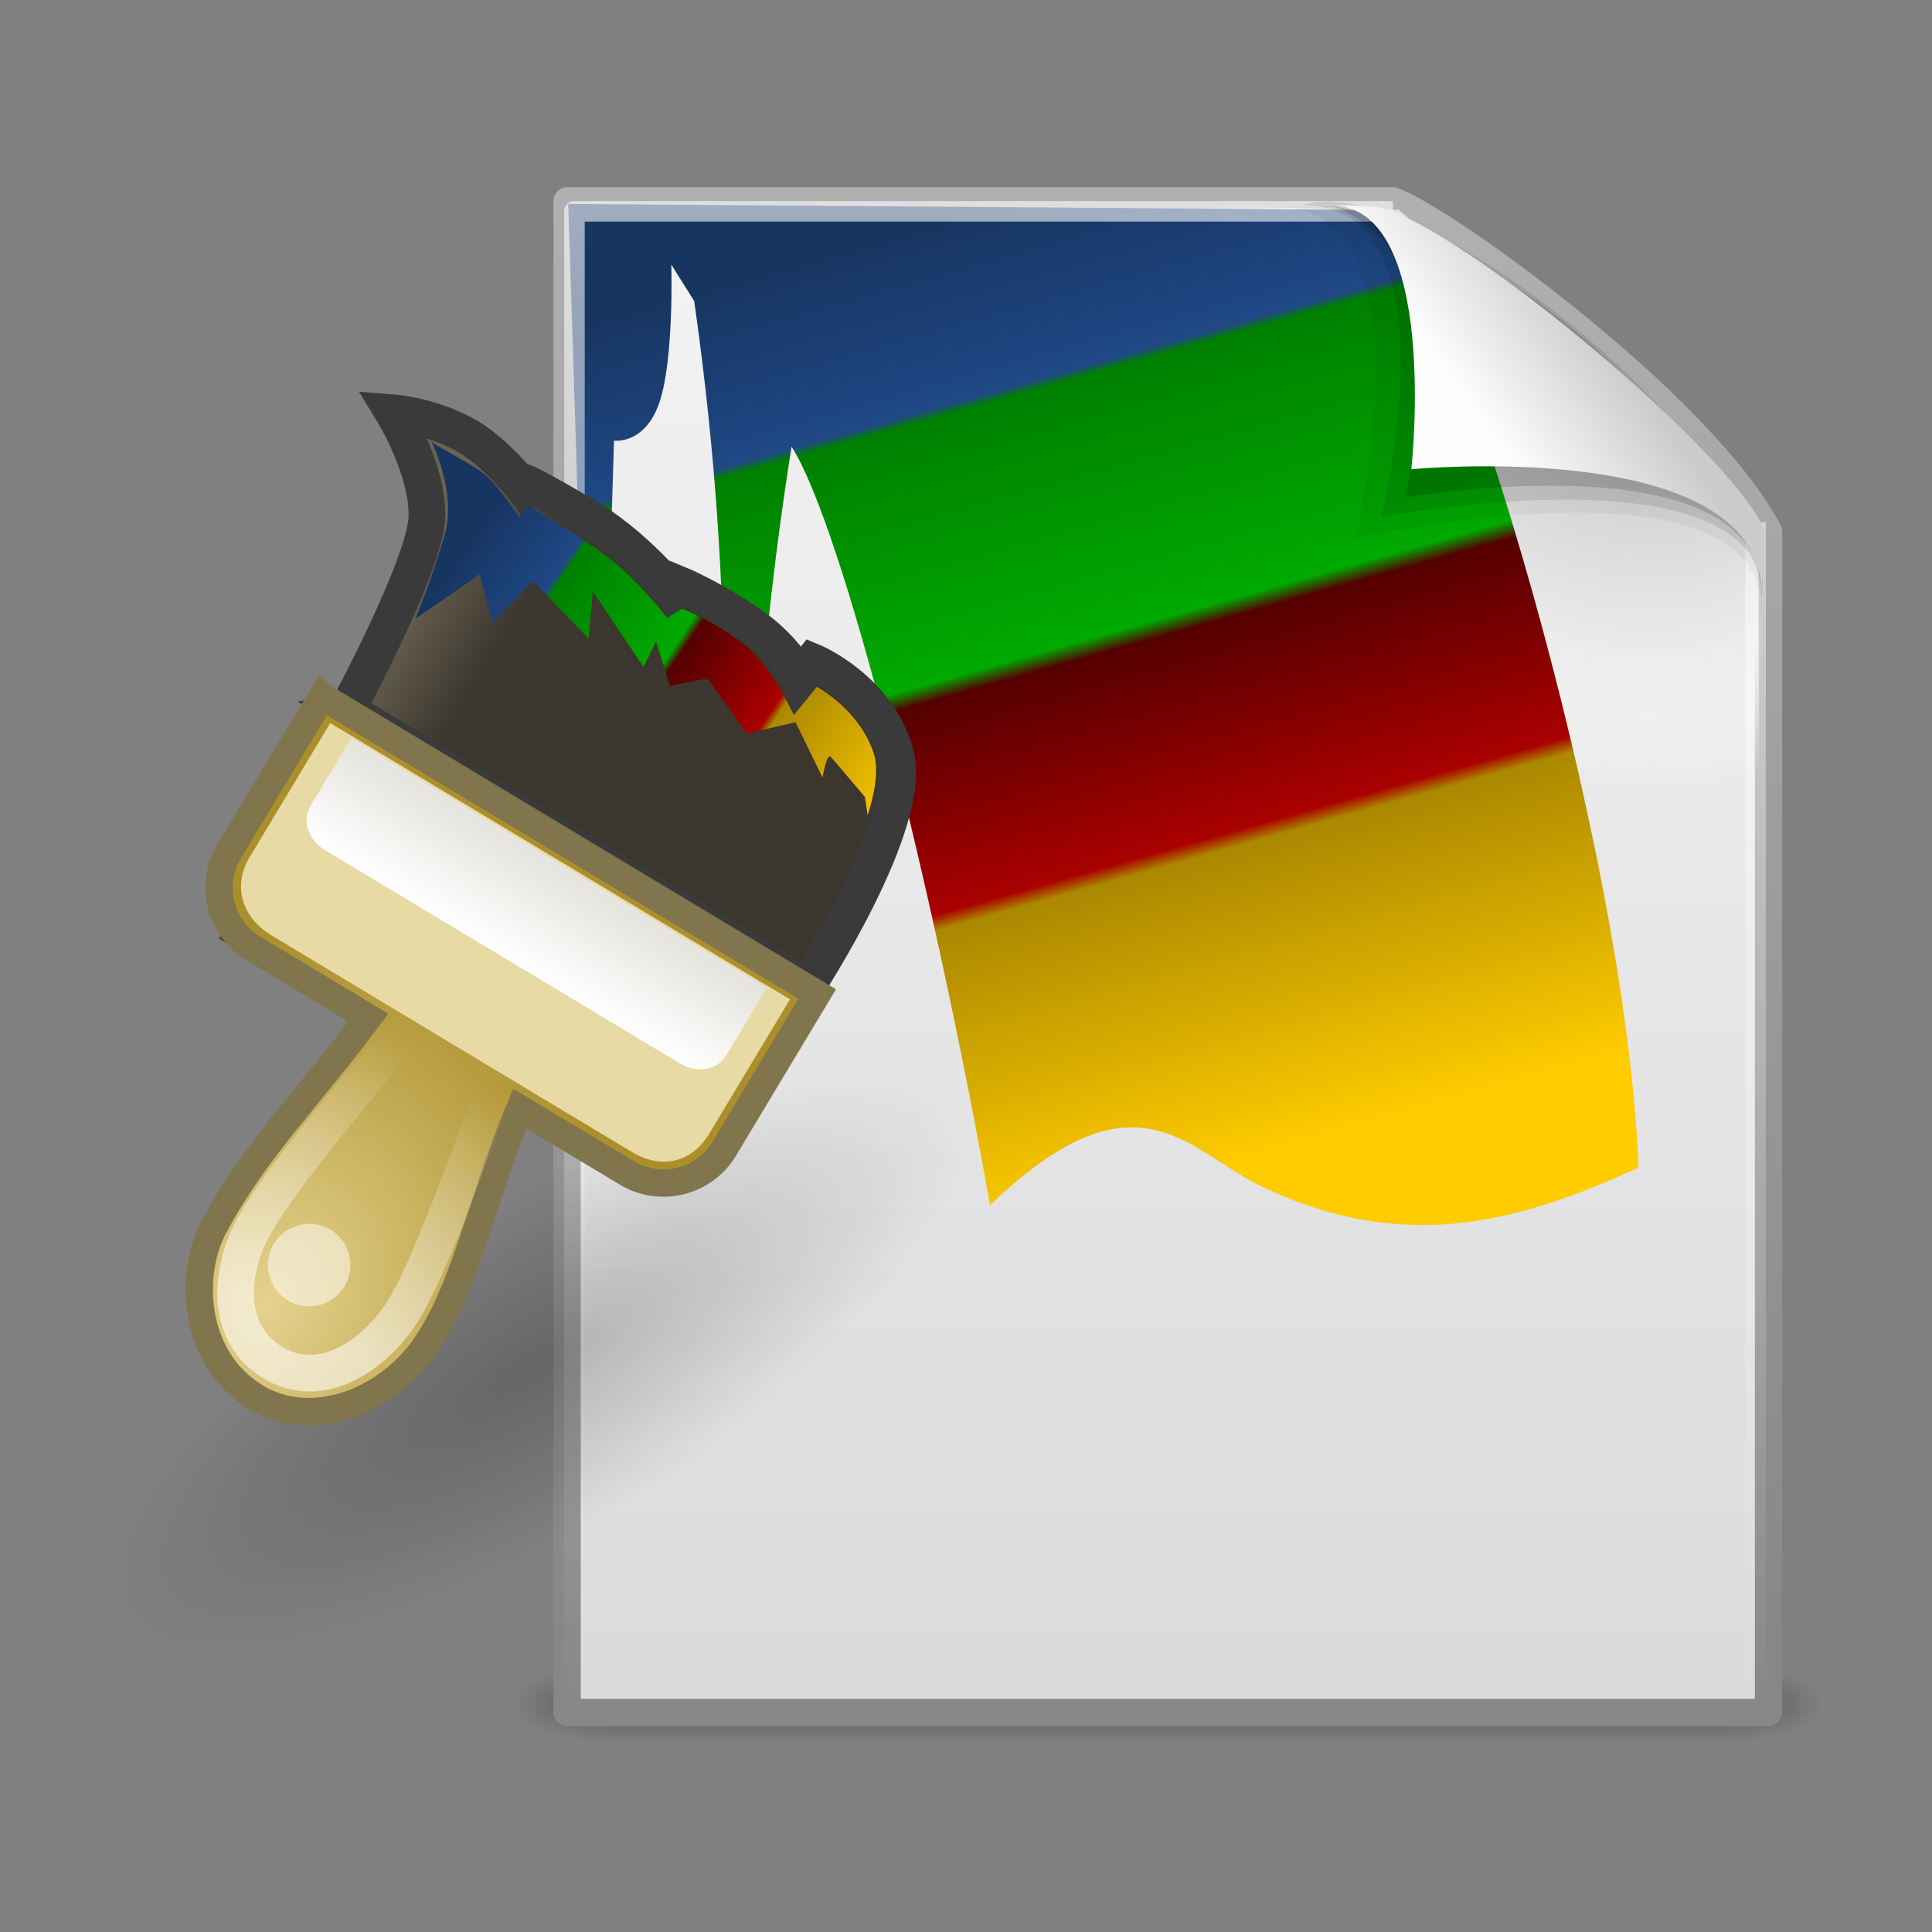 <?xml version="1.0" encoding="UTF-8" standalone="no"?>
<!-- Created with Inkscape (http://www.inkscape.org/) -->

<svg
   xmlns:dc="http://purl.org/dc/elements/1.1/"
   xmlns:cc="http://creativecommons.org/ns#"
   xmlns:rdf="http://www.w3.org/1999/02/22-rdf-syntax-ns#"
   xmlns:svg="http://www.w3.org/2000/svg"
   xmlns="http://www.w3.org/2000/svg"
   xmlns:xlink="http://www.w3.org/1999/xlink"
   xmlns:sodipodi="http://sodipodi.sourceforge.net/DTD/sodipodi-0.dtd"
   xmlns:inkscape="http://www.inkscape.org/namespaces/inkscape"
   width="128"
   height="128"
   id="svg2"
   version="1.1"
   inkscape:version="0.48.0 r9654"
   sodipodi:docname="icon.svg"
   inkscape:export-filename="/home/stephen/Code/custom_icon/icon16.png"
   inkscape:export-xdpi="11.25"
   inkscape:export-ydpi="11.25">
  <rect width="100%" height="100%" fill="#808080" stroke="none"/>
  <defs
     id="defs4">
    <linearGradient
       id="linearGradient30999">
      <stop
         style="stop-color:#ffcc00;stop-opacity:1"
         offset="0"
         id="stop31001" />
      <stop
         id="stop31015"
         offset="0.31"
         style="stop-color:#aa8800;stop-opacity:1" />
      <stop
         id="stop31013"
         offset="0.326"
         style="stop-color:#aa0000;stop-opacity:1" />
      <stop
         id="stop31011"
         offset="0.535"
         style="stop-color:#550000;stop-opacity:1" />
      <stop
         id="stop31009"
         offset="0.553"
         style="stop-color:#00aa00;stop-opacity:1" />
      <stop
         id="stop31007"
         offset="0.81"
         style="stop-color:#008000;stop-opacity:1" />
      <stop
         id="stop31005"
         offset="0.82"
         style="stop-color:#1f4885;stop-opacity:1;" />
      <stop
         style="stop-color:#173561;stop-opacity:1;"
         offset="1"
         id="stop31003" />
    </linearGradient>
    <linearGradient
       id="linearGradient5060">
      <stop
         offset="0"
         style="stop-color:#000000;stop-opacity:1"
         id="stop5062" />
      <stop
         offset="1"
         style="stop-color:#000000;stop-opacity:0"
         id="stop5064" />
    </linearGradient>
    <radialGradient
       gradientTransform="matrix(-0.059,0,0,0.039,56.93,98.774)"
       gradientUnits="userSpaceOnUse"
       xlink:href="#linearGradient5060"
       id="radialGradient2485"
       fy="486.648"
       fx="605.714"
       r="117.143"
       cy="486.648"
       cx="605.714" />
    <linearGradient
       id="linearGradient5048">
      <stop
         offset="0"
         style="stop-color:#000000;stop-opacity:0"
         id="stop5050" />
      <stop
         offset="0.5"
         style="stop-color:#000000;stop-opacity:1"
         id="stop5056" />
      <stop
         offset="1"
         style="stop-color:#000000;stop-opacity:0"
         id="stop5052" />
    </linearGradient>
    <linearGradient
       gradientTransform="matrix(0.173,0,0,0.039,0.648,98.774)"
       gradientUnits="userSpaceOnUse"
       xlink:href="#linearGradient5048"
       id="linearGradient2483"
       y2="609.505"
       x2="302.857"
       y1="366.648"
       x1="302.857" />
    <linearGradient
       id="linearGradient3104">
      <stop
         offset="0"
         style="stop-color:#878787;stop-opacity:1;"
         id="stop3106" />
      <stop
         offset="1"
         style="stop-color:#b1b1b1;stop-opacity:1;"
         id="stop3108" />
    </linearGradient>
    <linearGradient
       gradientTransform="matrix(2.146,0,0,2.379,158.09,-71.747)"
       gradientUnits="userSpaceOnUse"
       xlink:href="#linearGradient3104"
       id="linearGradient2467"
       y2="2.906"
       x2="-51.786"
       y1="50.786"
       x1="-51.786" />
    <linearGradient
       id="linearGradient3600">
      <stop
         offset="0"
         style="stop-color:#f4f4f4;stop-opacity:1"
         id="stop3602" />
      <stop
         offset="1"
         style="stop-color:#dbdbdb;stop-opacity:1"
         id="stop3604" />
    </linearGradient>
    <linearGradient
       gradientTransform="matrix(2.657,0,0,2.542,0.229,-68.913)"
       gradientUnits="userSpaceOnUse"
       xlink:href="#linearGradient3600"
       id="linearGradient2465"
       y2="47.013"
       x2="25.132"
       y1="0.985"
       x1="25.132" />
    <radialGradient
       gradientUnits="userSpaceOnUse"
       id="XMLID_8_"
       r="139.559"
       cy="112.305"
       cx="102">
      <stop
         offset="0"
         style="stop-color:#b7b8b9;stop-opacity:1"
         id="stop41" />
      <stop
         offset="0.189"
         style="stop-color:#ececec;stop-opacity:1"
         id="stop47" />
      <stop
         offset="0.257"
         style="stop-color:#fafafa;stop-opacity:0"
         id="stop49" />
      <stop
         offset="0.301"
         style="stop-color:#ffffff;stop-opacity:0"
         id="stop51" />
      <stop
         offset="0.531"
         style="stop-color:#fafafa;stop-opacity:0"
         id="stop53" />
      <stop
         offset="0.845"
         style="stop-color:#ebecec;stop-opacity:0"
         id="stop55" />
      <stop
         offset="1"
         style="stop-color:#e1e2e3;stop-opacity:0"
         id="stop57" />
    </radialGradient>
    <radialGradient
       gradientTransform="matrix(0.979,0,0,-1.054,1.362,63.482)"
       gradientUnits="userSpaceOnUse"
       xlink:href="#XMLID_8_"
       id="radialGradient2462"
       r="139.559"
       cy="112.305"
       cx="102" />
    <linearGradient
       id="linearGradient3211">
      <stop
         offset="0"
         style="stop-color:#ffffff;stop-opacity:1"
         id="stop3213" />
      <stop
         offset="1"
         style="stop-color:#ffffff;stop-opacity:0"
         id="stop3215" />
    </linearGradient>
    <linearGradient
       gradientTransform="matrix(2.758,0,0,2.674,-2.182,-68.186)"
       gradientUnits="userSpaceOnUse"
       xlink:href="#linearGradient3211"
       id="linearGradient2459"
       y2="46.017"
       x2="24"
       y1="2"
       x1="24" />
    <linearGradient
       id="linearGradient8589">
      <stop
         offset="0"
         style="stop-color:#fefefe;stop-opacity:1"
         id="stop8591" />
      <stop
         offset="1"
         style="stop-color:#cbcbcb;stop-opacity:1"
         id="stop8593" />
    </linearGradient>
    <linearGradient
       gradientTransform="matrix(2.661,0,0,2.775,0.746,-67.566)"
       gradientUnits="userSpaceOnUse"
       xlink:href="#linearGradient8589"
       id="linearGradient2455"
       y2="5.457"
       x2="36.358"
       y1="8.059"
       x1="32.892" />
    <linearGradient
       inkscape:collect="always"
       xlink:href="#linearGradient5048"
       id="linearGradient20264"
       gradientUnits="userSpaceOnUse"
       gradientTransform="matrix(0.173,0,0,0.039,0.648,98.774)"
       x1="302.857"
       y1="366.648"
       x2="302.857"
       y2="609.505" />
    <radialGradient
       inkscape:collect="always"
       xlink:href="#linearGradient5060"
       id="radialGradient20266"
       gradientUnits="userSpaceOnUse"
       gradientTransform="matrix(-0.059,0,0,0.039,56.93,98.774)"
       cx="605.714"
       cy="486.648"
       fx="605.714"
       fy="486.648"
       r="117.143" />
    <radialGradient
       inkscape:collect="always"
       xlink:href="#linearGradient5060"
       id="radialGradient20268"
       gradientUnits="userSpaceOnUse"
       gradientTransform="matrix(0.059,0,0,0.039,69.07,98.774)"
       cx="605.714"
       cy="486.648"
       fx="605.714"
       fy="486.648"
       r="117.143" />
    <linearGradient
       inkscape:collect="always"
       xlink:href="#linearGradient3600"
       id="linearGradient20270"
       gradientUnits="userSpaceOnUse"
       gradientTransform="matrix(2.404,0,0,2.3,4.815,-62.663)"
       x1="25.132"
       y1="0.985"
       x2="25.132"
       y2="47.013" />
    <linearGradient
       inkscape:collect="always"
       xlink:href="#linearGradient3104"
       id="linearGradient20272"
       gradientUnits="userSpaceOnUse"
       gradientTransform="matrix(1.941,0,0,2.153,147.643,-65.226)"
       x1="-51.786"
       y1="50.786"
       x2="-51.786"
       y2="2.906" />
    <radialGradient
       inkscape:collect="always"
       xlink:href="#XMLID_8_"
       id="radialGradient20274"
       gradientUnits="userSpaceOnUse"
       gradientTransform="matrix(0.886,0,0,-0.953,5.84,57.124)"
       cx="102"
       cy="112.305"
       r="139.559" />
    <linearGradient
       inkscape:collect="always"
       xlink:href="#linearGradient3211"
       id="linearGradient20276"
       gradientUnits="userSpaceOnUse"
       gradientTransform="matrix(2.507,0,0,2.424,2.161,-62.192)"
       x1="24"
       y1="2"
       x2="24"
       y2="46.017" />
    <linearGradient
       inkscape:collect="always"
       xlink:href="#linearGradient8589"
       id="linearGradient20278"
       gradientUnits="userSpaceOnUse"
       gradientTransform="matrix(2.407,0,0,2.511,5.283,-61.444)"
       x1="32.892"
       y1="8.059"
       x2="36.358"
       y2="5.457" />
    <linearGradient
       id="linearGradient2245">
      <stop
         id="stop2247"
         offset="0"
         style="stop-color:#dde1d9;stop-opacity:1;" />
      <stop
         id="stop2249"
         offset="1"
         style="stop-color:#cacdc6;stop-opacity:1;" />
    </linearGradient>
    <linearGradient
       id="linearGradient2253">
      <stop
         id="stop2255"
         offset="0"
         style="stop-color:#8f8f8f;stop-opacity:1;" />
      <stop
         id="stop2257"
         offset="1"
         style="stop-color:#494949;stop-opacity:1;" />
    </linearGradient>
    <linearGradient
       id="linearGradient2454"
       inkscape:collect="always">
      <stop
         id="stop2456"
         offset="0"
         style="stop-color:#000000;stop-opacity:1;" />
      <stop
         id="stop2458"
         offset="1"
         style="stop-color:#000000;stop-opacity:0;" />
    </linearGradient>
    <linearGradient
       id="linearGradient2667">
      <stop
         style="stop-color:#ffffff;stop-opacity:1;"
         offset="0"
         id="stop2669" />
      <stop
         style="stop-color:#fcfcff;stop-opacity:0;"
         offset="1"
         id="stop2671" />
    </linearGradient>
    <linearGradient
       id="linearGradient2701">
      <stop
         style="stop-color:#585956;stop-opacity:1;"
         offset="0"
         id="stop2703" />
      <stop
         style="stop-color:#bbbeb8;stop-opacity:1;"
         offset="1"
         id="stop2705" />
    </linearGradient>
    <linearGradient
       id="linearGradient2711">
      <stop
         style="stop-color:#909090;stop-opacity:1;"
         offset="0"
         id="stop2713" />
      <stop
         style="stop-color:#bebebe;stop-opacity:0;"
         offset="1"
         id="stop2715" />
    </linearGradient>
    <linearGradient
       id="linearGradient2329">
      <stop
         style="stop-color:#ffffff;stop-opacity:1;"
         offset="0"
         id="stop2331" />
      <stop
         style="stop-color:#ffffff;stop-opacity:0;"
         offset="1"
         id="stop2333" />
    </linearGradient>
    <linearGradient
       id="linearGradient4872">
      <stop
         id="stop4874"
         offset="0"
         style="stop-color:#e5d28f;stop-opacity:1;" />
      <stop
         id="stop4876"
         offset="1"
         style="stop-color:#ab8f2a;stop-opacity:1;" />
    </linearGradient>
    <linearGradient
       id="linearGradient4882">
      <stop
         id="stop4884"
         offset="0"
         style="stop-color:#e7e5e0;stop-opacity:1;" />
      <stop
         id="stop4886"
         offset="1"
         style="stop-color:#ffffff;stop-opacity:1;" />
    </linearGradient>
    <linearGradient
       id="linearGradient4892"
       inkscape:collect="always">
      <stop
         id="stop4894"
         offset="0"
         style="stop-color:#ffffff;stop-opacity:1;" />
      <stop
         id="stop4896"
         offset="1"
         style="stop-color:#ffffff;stop-opacity:0;" />
    </linearGradient>
    <linearGradient
       id="linearGradient4902">
      <stop
         id="stop4904"
         offset="0"
         style="stop-color:#204a87;stop-opacity:1;" />
      <stop
         id="stop4906"
         offset="1"
         style="stop-color:#173561;stop-opacity:1;" />
    </linearGradient>
    <linearGradient
       id="linearGradient4910">
      <stop
         id="stop4912"
         offset="0"
         style="stop-color:#6a6352;stop-opacity:1;" />
      <stop
         id="stop4914"
         offset="1"
         style="stop-color:#3b372e;stop-opacity:1;" />
    </linearGradient>
    <linearGradient
       id="linearGradient4930">
      <stop
         id="stop4932"
         offset="0"
         style="stop-color:#babdb6;stop-opacity:1;" />
      <stop
         id="stop4934"
         offset="1"
         style="stop-color:#50544c;stop-opacity:1;" />
    </linearGradient>
    <inkscape:perspective
       id="perspective115"
       inkscape:persp3d-origin="24 : 16 : 1"
       inkscape:vp_z="48 : 24 : 1"
       inkscape:vp_y="0 : 1000 : 0"
       inkscape:vp_x="0 : 24 : 1"
       sodipodi:type="inkscape:persp3d" />
    <linearGradient
       inkscape:collect="always"
       xlink:href="#linearGradient4902-5"
       id="linearGradient30963-4"
       gradientUnits="userSpaceOnUse"
       gradientTransform="matrix(2.5,0,0,2.5,12.977,-59.84)"
       x1="21.688"
       y1="12.094"
       x2="21.688"
       y2="7.719" />
    <linearGradient
       id="linearGradient4902-5">
      <stop
         id="stop4904-2"
         offset="0"
         style="stop-color:#204a87;stop-opacity:1;" />
      <stop
         id="stop4906-5"
         offset="1"
         style="stop-color:#173561;stop-opacity:1;" />
    </linearGradient>
    <linearGradient
       y2="7.719"
       x2="21.688"
       y1="27.453"
       x1="26.928"
       gradientTransform="matrix(3.209,0,0,3.4,-22.673,-81.725)"
       gradientUnits="userSpaceOnUse"
       id="linearGradient30980"
       xlink:href="#linearGradient30999"
       inkscape:collect="always" />
    <radialGradient
       inkscape:collect="always"
       xlink:href="#linearGradient2454"
       id="radialGradient31019"
       gradientUnits="userSpaceOnUse"
       gradientTransform="scale(1.926,0.519)"
       cx="12.576"
       cy="67.502"
       fx="12.576"
       fy="67.502"
       r="8.766" />
    <linearGradient
       inkscape:collect="always"
       xlink:href="#linearGradient4910"
       id="linearGradient31021"
       gradientUnits="userSpaceOnUse"
       gradientTransform="translate(1.085,0)"
       x1="22.062"
       y1="20.906"
       x2="24.673"
       y2="20.906" />
    <radialGradient
       inkscape:collect="always"
       xlink:href="#linearGradient4872"
       id="radialGradient31023"
       gradientUnits="userSpaceOnUse"
       gradientTransform="matrix(1,0,0,1.281,1.085,-9.461)"
       cx="28.062"
       cy="36.909"
       fx="28.062"
       fy="36.909"
       r="7.5" />
    <linearGradient
       inkscape:collect="always"
       xlink:href="#linearGradient4892"
       id="linearGradient31025"
       gradientUnits="userSpaceOnUse"
       gradientTransform="translate(1.085,0)"
       x1="28.513"
       y1="37.766"
       x2="28.422"
       y2="30.828" />
    <linearGradient
       inkscape:collect="always"
       xlink:href="#linearGradient4882"
       id="linearGradient31027"
       gradientUnits="userSpaceOnUse"
       gradientTransform="matrix(1,0,0,0.876,1.085,3.151)"
       x1="28.625"
       y1="25.297"
       x2="28.625"
       y2="28" />
    <linearGradient
       inkscape:collect="always"
       xlink:href="#linearGradient30999"
       id="linearGradient31029"
       gradientUnits="userSpaceOnUse"
       gradientTransform="translate(1.085,0)"
       x1="35.16"
       y1="19.686"
       x2="22.768"
       y2="18.975" />
    <linearGradient
       inkscape:collect="always"
       xlink:href="#linearGradient8589"
       id="linearGradient31835"
       gradientUnits="userSpaceOnUse"
       gradientTransform="matrix(2.407,0,0,2.511,5.283,-61.444)"
       x1="32.892"
       y1="8.059"
       x2="36.358"
       y2="5.457" />
    <radialGradient
       inkscape:collect="always"
       xlink:href="#linearGradient2454"
       id="radialGradient31837"
       gradientUnits="userSpaceOnUse"
       gradientTransform="scale(1.926,0.519)"
       cx="12.576"
       cy="67.502"
       fx="12.576"
       fy="67.502"
       r="8.766" />
    <linearGradient
       inkscape:collect="always"
       xlink:href="#linearGradient4910"
       id="linearGradient31839"
       gradientUnits="userSpaceOnUse"
       gradientTransform="translate(1.085,0)"
       x1="22.062"
       y1="20.906"
       x2="24.673"
       y2="20.906" />
    <radialGradient
       inkscape:collect="always"
       xlink:href="#linearGradient4872"
       id="radialGradient31841"
       gradientUnits="userSpaceOnUse"
       gradientTransform="matrix(1,0,0,1.281,1.085,-9.461)"
       cx="28.062"
       cy="36.909"
       fx="28.062"
       fy="36.909"
       r="7.5" />
    <linearGradient
       inkscape:collect="always"
       xlink:href="#linearGradient4892"
       id="linearGradient31843"
       gradientUnits="userSpaceOnUse"
       gradientTransform="translate(1.085,0)"
       x1="28.513"
       y1="37.766"
       x2="28.422"
       y2="30.828" />
    <linearGradient
       inkscape:collect="always"
       xlink:href="#linearGradient4882"
       id="linearGradient31845"
       gradientUnits="userSpaceOnUse"
       gradientTransform="matrix(1,0,0,0.876,1.085,3.151)"
       x1="28.625"
       y1="25.297"
       x2="28.625"
       y2="28" />
    <linearGradient
       inkscape:collect="always"
       xlink:href="#linearGradient30999"
       id="linearGradient31847"
       gradientUnits="userSpaceOnUse"
       gradientTransform="translate(1.085,0)"
       x1="35.16"
       y1="19.686"
       x2="22.768"
       y2="18.975" />
  </defs>
  <sodipodi:namedview
     id="base"
     pagecolor="#ffffff"
     bordercolor="#666666"
     borderopacity="1.0"
     inkscape:pageopacity="0.0"
     inkscape:pageshadow="2"
     inkscape:zoom="1"
     inkscape:cx="43.334226"
     inkscape:cy="29.458779"
     inkscape:document-units="px"
     inkscape:current-layer="layer1-9"
     showgrid="false"
     showguides="true"
     inkscape:guide-bbox="true"
     inkscape:window-width="1500"
     inkscape:window-height="822"
     inkscape:window-x="0"
     inkscape:window-y="25"
     inkscape:window-maximized="0" />
  <g
     inkscape:label="Layer 1"
     inkscape:groupmode="layer"
     id="layer1"
     transform="translate(0,-924.362)">
    <g
       transform="translate(-2,992.362)"
       inkscape:label="Layer 1"
       id="layer1-9">
      <g
         id="g20251"
         transform="matrix(0.946,0,0,0.946,19.329,0.837)" />
      <g
         id="g31811"
         transform="translate(0.903,-1.736)">
        <g
           id="g2478"
           transform="matrix(0.891,0,0,0.539,22.343,-16.838)">
          <rect
             style="opacity:0.3;fill:url(#linearGradient20264);fill-opacity:1;fill-rule:nonzero;stroke:none;stroke-width:1;marker:none;visibility:visible;display:inline;overflow:visible"
             id="rect2879"
             y="113.147"
             x="21.35"
             height="9.52"
             width="83.3" />
          <path
             style="opacity:0.3;fill:url(#radialGradient20266);fill-opacity:1;fill-rule:nonzero;stroke:none;stroke-width:1;marker:none;visibility:visible;display:inline;overflow:visible"
             id="path2881"
             d="m 21.35,113.147 c 0,0 0,9.52 0,9.52 -3.04,0.018 -7.35,-2.133 -7.35,-4.76 0,-2.628 3.393,-4.759 7.35,-4.759 z"
             inkscape:connector-curvature="0" />
          <path
             style="opacity:0.3;fill:url(#radialGradient20268);fill-opacity:1;fill-rule:nonzero;stroke:none;stroke-width:1;marker:none;visibility:visible;display:inline;overflow:visible"
             id="path2883"
             d="m 104.65,113.147 c 0,0 0,9.52 0,9.52 3.04,0.018 7.35,-2.133 7.35,-4.76 0,-2.628 -3.393,-4.759 -7.35,-4.759 z"
             inkscape:connector-curvature="0" />
        </g>
        <path
           style="fill:url(#linearGradient20270);fill-opacity:1;stroke:url(#linearGradient20272);stroke-width:1.913;stroke-linecap:butt;stroke-linejoin:round;stroke-miterlimit:4;stroke-opacity:1;stroke-dasharray:none;stroke-dashoffset:0;display:inline"
           id="path4160"
           d="m 20.442,-56.86 c 19.282,0 38.563,0 57.845,0 3.382,1.142 21.554,14.15 26.299,23.157 0,27.567 0,55.134 0,82.701 -28.048,0 -56.096,0 -84.143,0 0,-35.286 0,-70.572 0,-105.858 z"
           inkscape:connector-curvature="0"
           transform="matrix(0.946,0,0,0.946,19.329,0.838)" />
        <path
           style="fill:url(#radialGradient20274);fill-opacity:1"
           id="path4191"
           d="m 21.78,48.545 c -0.488,0 -0.886,-0.428 -0.886,-0.953 l 0,-102.944 c 0,-0.526 0.398,-0.953 0.886,-0.953 18.32,0.263 38.622,-0.394 56.92,0.066 l 25.174,21.626 0.259,82.206 c 0,0.525 -0.397,0.953 -0.886,0.953 l -81.467,0 z"
           inkscape:connector-curvature="0"
           transform="matrix(0.946,0,0,0.946,19.329,0.838)" />
        <path
           sodipodi:nodetypes="czzzcscczzzccccsc"
           id="path3523"
           d="m 20.521,-56.65 c 0,0 1.003,30.334 1.003,33.15 0,2.603 -2.307,6.906 0.802,6.906 2.908,0 0.602,-4.409 0.802,-6.906 0.184,-2.286 0.602,-16.575 0.602,-16.575 0,0 2.206,0.319 3.209,-2.763 1.003,-3.081 0.802,-9.563 0.802,-9.563 l 1.605,2.55 c 3.209,22.525 1.719,36.869 1.805,38.569 0.075,1.488 -2.308,8.181 1.003,8.181 4.213,0 1.147,-6.508 1.203,-8.075 0.06,-1.673 0.485,-13.972 2.808,-28.475 3.526,5.472 9.889,30.599 13.9,53.124 10.555,-10.168 14.062,-3.418 19.425,-1.124 10.037,4.656 18.142,2.071 25.984,-1.503 C 94.673,-11.677 82.298,-52.4 77.484,-56.225 z"
           style="color:#000000;fill:url(#linearGradient30980);fill-opacity:1;fill-rule:nonzero;stroke:none;stroke-width:1;marker:none;visibility:visible;display:inline;overflow:visible"
           inkscape:connector-curvature="0"
           transform="matrix(0.946,0,0,0.946,19.329,0.838)" />
        <path
           style="opacity:0.6;fill:none;stroke:url(#linearGradient20276);stroke-width:1.439;stroke-linecap:butt;stroke-linejoin:round;stroke-miterlimit:4;stroke-opacity:1;stroke-dasharray:none;stroke-dashoffset:0;display:inline"
           id="path2435"
           d="m 103.678,-34.365 c 0,27.141 0,55.315 0,82.456 -27.573,0 -55.145,0 -82.718,0 0,-34.741 0,-69.482 0,-104.223 18.955,0 38.362,0 57.317,0"
           inkscape:connector-curvature="0"
           transform="matrix(0.946,0,0,0.946,19.329,0.838)" />
        <path
           sodipodi:nodetypes="cccsscc"
           style="opacity:0.05;fill:#000000;fill-opacity:1;fill-rule:evenodd;stroke:none;display:inline"
           id="path3232"
           d="m 69.682,-56.553 c 11.788,0 5.927,23.35 5.927,23.35 0,0 28.509,-6.505 28.509,5.033 0,0 0.065,-5.481 0.065,-5.481 -6.09,-6.09 -18.996,-18.005 -27.301,-22.541 0,0 -7.2,-0.361 -7.2,-0.361 l 0,0 z"
           inkscape:connector-curvature="0"
           transform="matrix(0.946,0,0,0.946,19.329,0.838)" />
        <path
           sodipodi:nodetypes="ccccc"
           style="opacity:0.1;fill:#000000;fill-opacity:1;fill-rule:evenodd;stroke:none;display:inline"
           id="path3230"
           d="m 71.919,-56.553 c 11.022,0 5.542,21.833 5.542,21.833 0,0 26.657,-5.103 26.657,5.556 1.412,-9.094 -23.512,-30.219 -32.199,-27.389 l 0,0 z"
           inkscape:connector-curvature="0"
           transform="matrix(0.946,0,0,0.946,19.329,0.838)" />
        <path
           sodipodi:nodetypes="cscc"
           style="opacity:0.15;fill:#000000;fill-opacity:1;fill-rule:evenodd;stroke:none;display:inline"
           id="path12038"
           d="m 79.128,-36.086 c 0,0 24.99,-4.349 24.99,6.801 0,-6.297 -14.07,-23.909 -30.185,-27.268 7.834,2.999 6.77,13.046 5.195,20.467 z"
           inkscape:connector-curvature="0"
           transform="matrix(0.946,0,0,0.946,19.329,0.838)" />
        <path
           style="fill:url(#linearGradient31835);fill-opacity:1;fill-rule:evenodd;stroke:none;display:inline"
           id="path4474"
           d="m 73.933,-56.553 c 7.688,0 5.636,18.486 5.636,18.486 0,0 24.55,-2.367 24.55,8.782 0,-2.717 0.207,-4.662 -0.323,-5.51 -3.808,-6.09 -20.256,-19.756 -26.196,-21.547 -0.444,-0.134 -1.43,-0.211 -3.667,-0.211 z"
           inkscape:connector-curvature="0"
           transform="matrix(0.946,0,0,0.946,19.329,0.838)" />
        <g
           transform="matrix(2.343,1.408,-1.408,2.343,3.77,-109.573)"
           id="g2427">
          <path
             id="text2735"
             d="m 23.585,30.193 0.282,0 c 0.084,1e-6 0.148,0.019 0.193,0.056 0.045,0.037 0.067,0.09 0.067,0.159 -1e-6,0.069 -0.022,0.122 -0.067,0.16 -0.045,0.037 -0.109,0.056 -0.193,0.056 l -0.112,0 0,0.228 -0.17,0 0,-0.658 m 0.17,0.123 0,0.184 0.094,0 c 0.033,0 0.058,-0.008 0.076,-0.024 0.018,-0.016 0.027,-0.039 0.027,-0.068 0,-0.029 -0.009,-0.052 -0.027,-0.068 -0.018,-0.016 -0.043,-0.024 -0.076,-0.024 l -0.094,0 m 0.792,-0.012 c -0.052,1e-6 -0.092,0.019 -0.12,0.057 -0.029,0.038 -0.043,0.092 -0.043,0.161 0,0.069 0.014,0.123 0.043,0.161 0.029,0.038 0.069,0.057 0.12,0.057 0.052,0 0.092,-0.019 0.121,-0.057 0.029,-0.038 0.043,-0.092 0.043,-0.161 -1e-6,-0.069 -0.014,-0.123 -0.043,-0.161 -0.029,-0.038 -0.069,-0.057 -0.121,-0.057 m 0,-0.123 c 0.106,1e-6 0.189,0.03 0.249,0.091 0.06,0.061 0.09,0.144 0.09,0.251 -1e-6,0.106 -0.03,0.19 -0.09,0.25 -0.06,0.061 -0.143,0.091 -0.249,0.091 -0.106,0 -0.188,-0.03 -0.249,-0.091 -0.06,-0.061 -0.09,-0.144 -0.09,-0.25 0,-0.107 0.03,-0.19 0.09,-0.251 0.06,-0.061 0.143,-0.091 0.249,-0.091 m 0.466,0.012 0.19,0 0.239,0.451 0,-0.451 0.161,0 0,0.658 -0.19,0 -0.239,-0.451 0,0.451 -0.161,0 0,-0.658 m 0.663,0 0.186,0 0.15,0.235 0.15,-0.235 0.186,0 -0.251,0.381 0,0.277 -0.17,0 0,-0.277 -0.251,-0.381"
             style="font-size:0.903px;font-style:normal;font-variant:normal;font-weight:bold;font-stretch:normal;writing-mode:lr-tb;text-anchor:start;fill:#4a4a4a;fill-opacity:1;stroke:none;font-family:Bitstream Vera Sans"
             inkscape:connector-curvature="0" />
          <path
             transform="matrix(-0.331,0.623,0.77,0.41,16.531,6.35)"
             d="m 41.101,35.051 c 0,2.514 -7.558,4.552 -16.882,4.552 -9.324,0 -16.882,-2.038 -16.882,-4.552 0,-2.514 7.558,-4.552 16.882,-4.552 9.324,0 16.882,2.038 16.882,4.552 z"
             sodipodi:ry="4.552"
             sodipodi:rx="16.882174"
             sodipodi:cy="35.051105"
             sodipodi:cx="24.218407"
             id="path3994"
             style="opacity:0.205;color:#000000;fill:url(#radialGradient31837);fill-opacity:1;fill-rule:evenodd;stroke:none;stroke-width:1;marker:none;visibility:visible;display:inline;overflow:visible"
             sodipodi:type="arc" />
          <path
             style="color:#000000;fill:url(#linearGradient31839);fill-opacity:1;fill-rule:nonzero;stroke:#3a3a3a;stroke-width:0.889;stroke-linecap:butt;stroke-linejoin:miter;stroke-miterlimit:4;stroke-opacity:1;stroke-dasharray:none;stroke-dashoffset:0;marker:none;visibility:visible;display:inline;overflow:visible"
             d="m 23.397,24.5 13,0 c 0,0 0.188,-4.75 -1.062,-5.938 -1.186,-1.127 -2.875,-0.875 -2.875,-0.875 l -0.062,0.5 c 0,0 -0.625,-0.438 -1.75,-0.5 -1.125,-0.062 -1.938,0.062 -1.938,0.062 l 0.375,0.375 c 0,0 -1.562,-0.625 -3.062,-0.625 -1.5,0 -1.812,0.062 -1.812,0.062 l 0.562,0.312 c 0,0 -1.25,-0.562 -2.25,-0.562 -1,0 -1.875,0.438 -1.875,0.438 0,0 1.438,0.75 2,1.75 0.562,1 0.75,5 0.75,5 z"
             id="path4900"
             sodipodi:nodetypes="cczccsccsccscsc"
             inkscape:connector-curvature="0" />
          <path
             style="color:#000000;fill:url(#radialGradient31841);fill-opacity:1;fill-rule:nonzero;stroke:#80754c;stroke-width:0.662;stroke-linecap:butt;stroke-linejoin:miter;stroke-miterlimit:4;stroke-opacity:1;stroke-dasharray:none;stroke-dashoffset:0;marker:none;visibility:visible;display:inline;overflow:visible"
             d="m 22.71,24.531 0,4.375 c 0,0.948 0.771,1.719 1.719,1.719 l 3.25,0 c -0.239,2.398 -0.712,4.206 -0.594,6.29 0.074,1.306 1.205,3 3,3 1.607,0 2.763,-1.567 2.875,-3.125 0.125,-1.738 -0.654,-3.763 -1,-6.165 l 3.031,0 c 0.948,0 1.719,-0.771 1.719,-1.719 l 0,-4.375 c 0,0 -14,0 -14,0 z"
             id="rect4400"
             sodipodi:nodetypes="ccccszsccccc"
             inkscape:connector-curvature="0" />
          <path
             sodipodi:nodetypes="cszscc"
             id="path4890"
             d="m 28.71,29.416 c -0.191,1.919 -0.891,5.423 -0.796,7.09 0.059,1.044 0.661,2.479 2.096,2.479 1.286,0 1.953,-1.269 2.043,-2.516 0.1,-1.39 -0.766,-5.131 -1.043,-7.053 l -2.3,0 z"
             style="opacity:0.573;color:#000000;fill:none;stroke:url(#linearGradient31843);stroke-width:0.889;stroke-linecap:butt;stroke-linejoin:miter;stroke-miterlimit:4;stroke-opacity:1;stroke-dasharray:none;stroke-dashoffset:0;marker:none;visibility:visible;display:inline;overflow:visible"
             inkscape:connector-curvature="0" />
          <path
             sodipodi:nodetypes="ccccccc"
             id="path4880"
             d="m 23.21,24.982 0,3.797 c 0,0.83 0.612,1.348 1.441,1.348 l 10.18,0 c 0.83,0 1.379,-0.518 1.379,-1.348 l 0,-3.797 c 0,0 -13,0 -13,0 z"
             style="color:#000000;fill:#e8daa5;fill-opacity:1;fill-rule:nonzero;stroke:none;stroke-width:1;marker:none;visibility:visible;display:inline;overflow:visible"
             inkscape:connector-curvature="0" />
          <path
             style="color:#000000;fill:url(#linearGradient31845);fill-opacity:1;fill-rule:nonzero;stroke:none;stroke-width:1;marker:none;visibility:visible;display:inline;overflow:visible"
             d="m 35.585,25.031 0,1.917 c 0,0.41 -0.376,0.739 -0.844,0.739 l -10.062,0 c -0.467,0 -0.844,-0.33 -0.844,-0.739 l 0,-1.917 c 0,0 11.75,0 11.75,0 z"
             id="rect3119"
             sodipodi:nodetypes="ccccccc"
             inkscape:connector-curvature="0" />
          <path
             style="color:#000000;fill:url(#linearGradient31847);fill-opacity:1;fill-rule:nonzero;stroke:none;stroke-width:1;marker:none;visibility:visible;display:inline;overflow:visible"
             d="m 21.803,17.875 c 0,0 1.156,0.719 1.438,1.781 0.281,1.062 0.438,2.094 0.438,2.094 l 0.781,-1.719 0.875,0.844 0.312,-1.375 1.875,0.5 -0.5,-1.031 2,0.938 -0.062,-0.688 0.844,0.75 0.688,-0.625 1.5,0.656 0.875,-0.844 1.25,0.812 c 0,0 -0.219,-0.562 -0.094,-0.531 0.125,0.031 1.219,0.406 1.219,0.406 l 0.281,0.344 c 0,0 -0.191,-0.958 -0.625,-1.344 -0.844,-0.75 -2.031,-0.688 -2.031,-0.688 l -0.125,0.875 c 0,0 -1.031,-0.719 -1.906,-0.844 -0.875,-0.125 -1.75,0.031 -1.75,0.031 l -0.188,0.375 c 0,0 -1.094,-0.438 -2.062,-0.531 C 25.866,17.969 24.616,18 24.616,18 l -0.062,0.344 c 0,0 -0.906,-0.438 -1.312,-0.469 -0.406,-0.031 -1.406,0.031 -1.438,0 z"
             id="path4918"
             sodipodi:nodetypes="cscccccccccccccsccsccsccsccsc"
             inkscape:connector-curvature="0" />
          <path
             sodipodi:type="arc"
             style="opacity:0.515;color:#000000;fill:#ffffff;fill-opacity:1;fill-rule:nonzero;stroke:none;stroke-width:1;marker:none;visibility:visible;display:inline;overflow:visible"
             id="path4928"
             sodipodi:cx="29.125"
             sodipodi:cy="36.5"
             sodipodi:rx="1.125"
             sodipodi:ry="1.125"
             d="m 30.25,36.5 c 0,0.621 -0.504,1.125 -1.125,1.125 C 28.504,37.625 28,37.121 28,36.5 c 0,-0.621 0.504,-1.125 1.125,-1.125 0.621,0 1.125,0.504 1.125,1.125 z"
             transform="matrix(0.889,0,0,0.889,3.648,4.056)" />
        </g>
      </g>
    </g>
  </g>
</svg>
